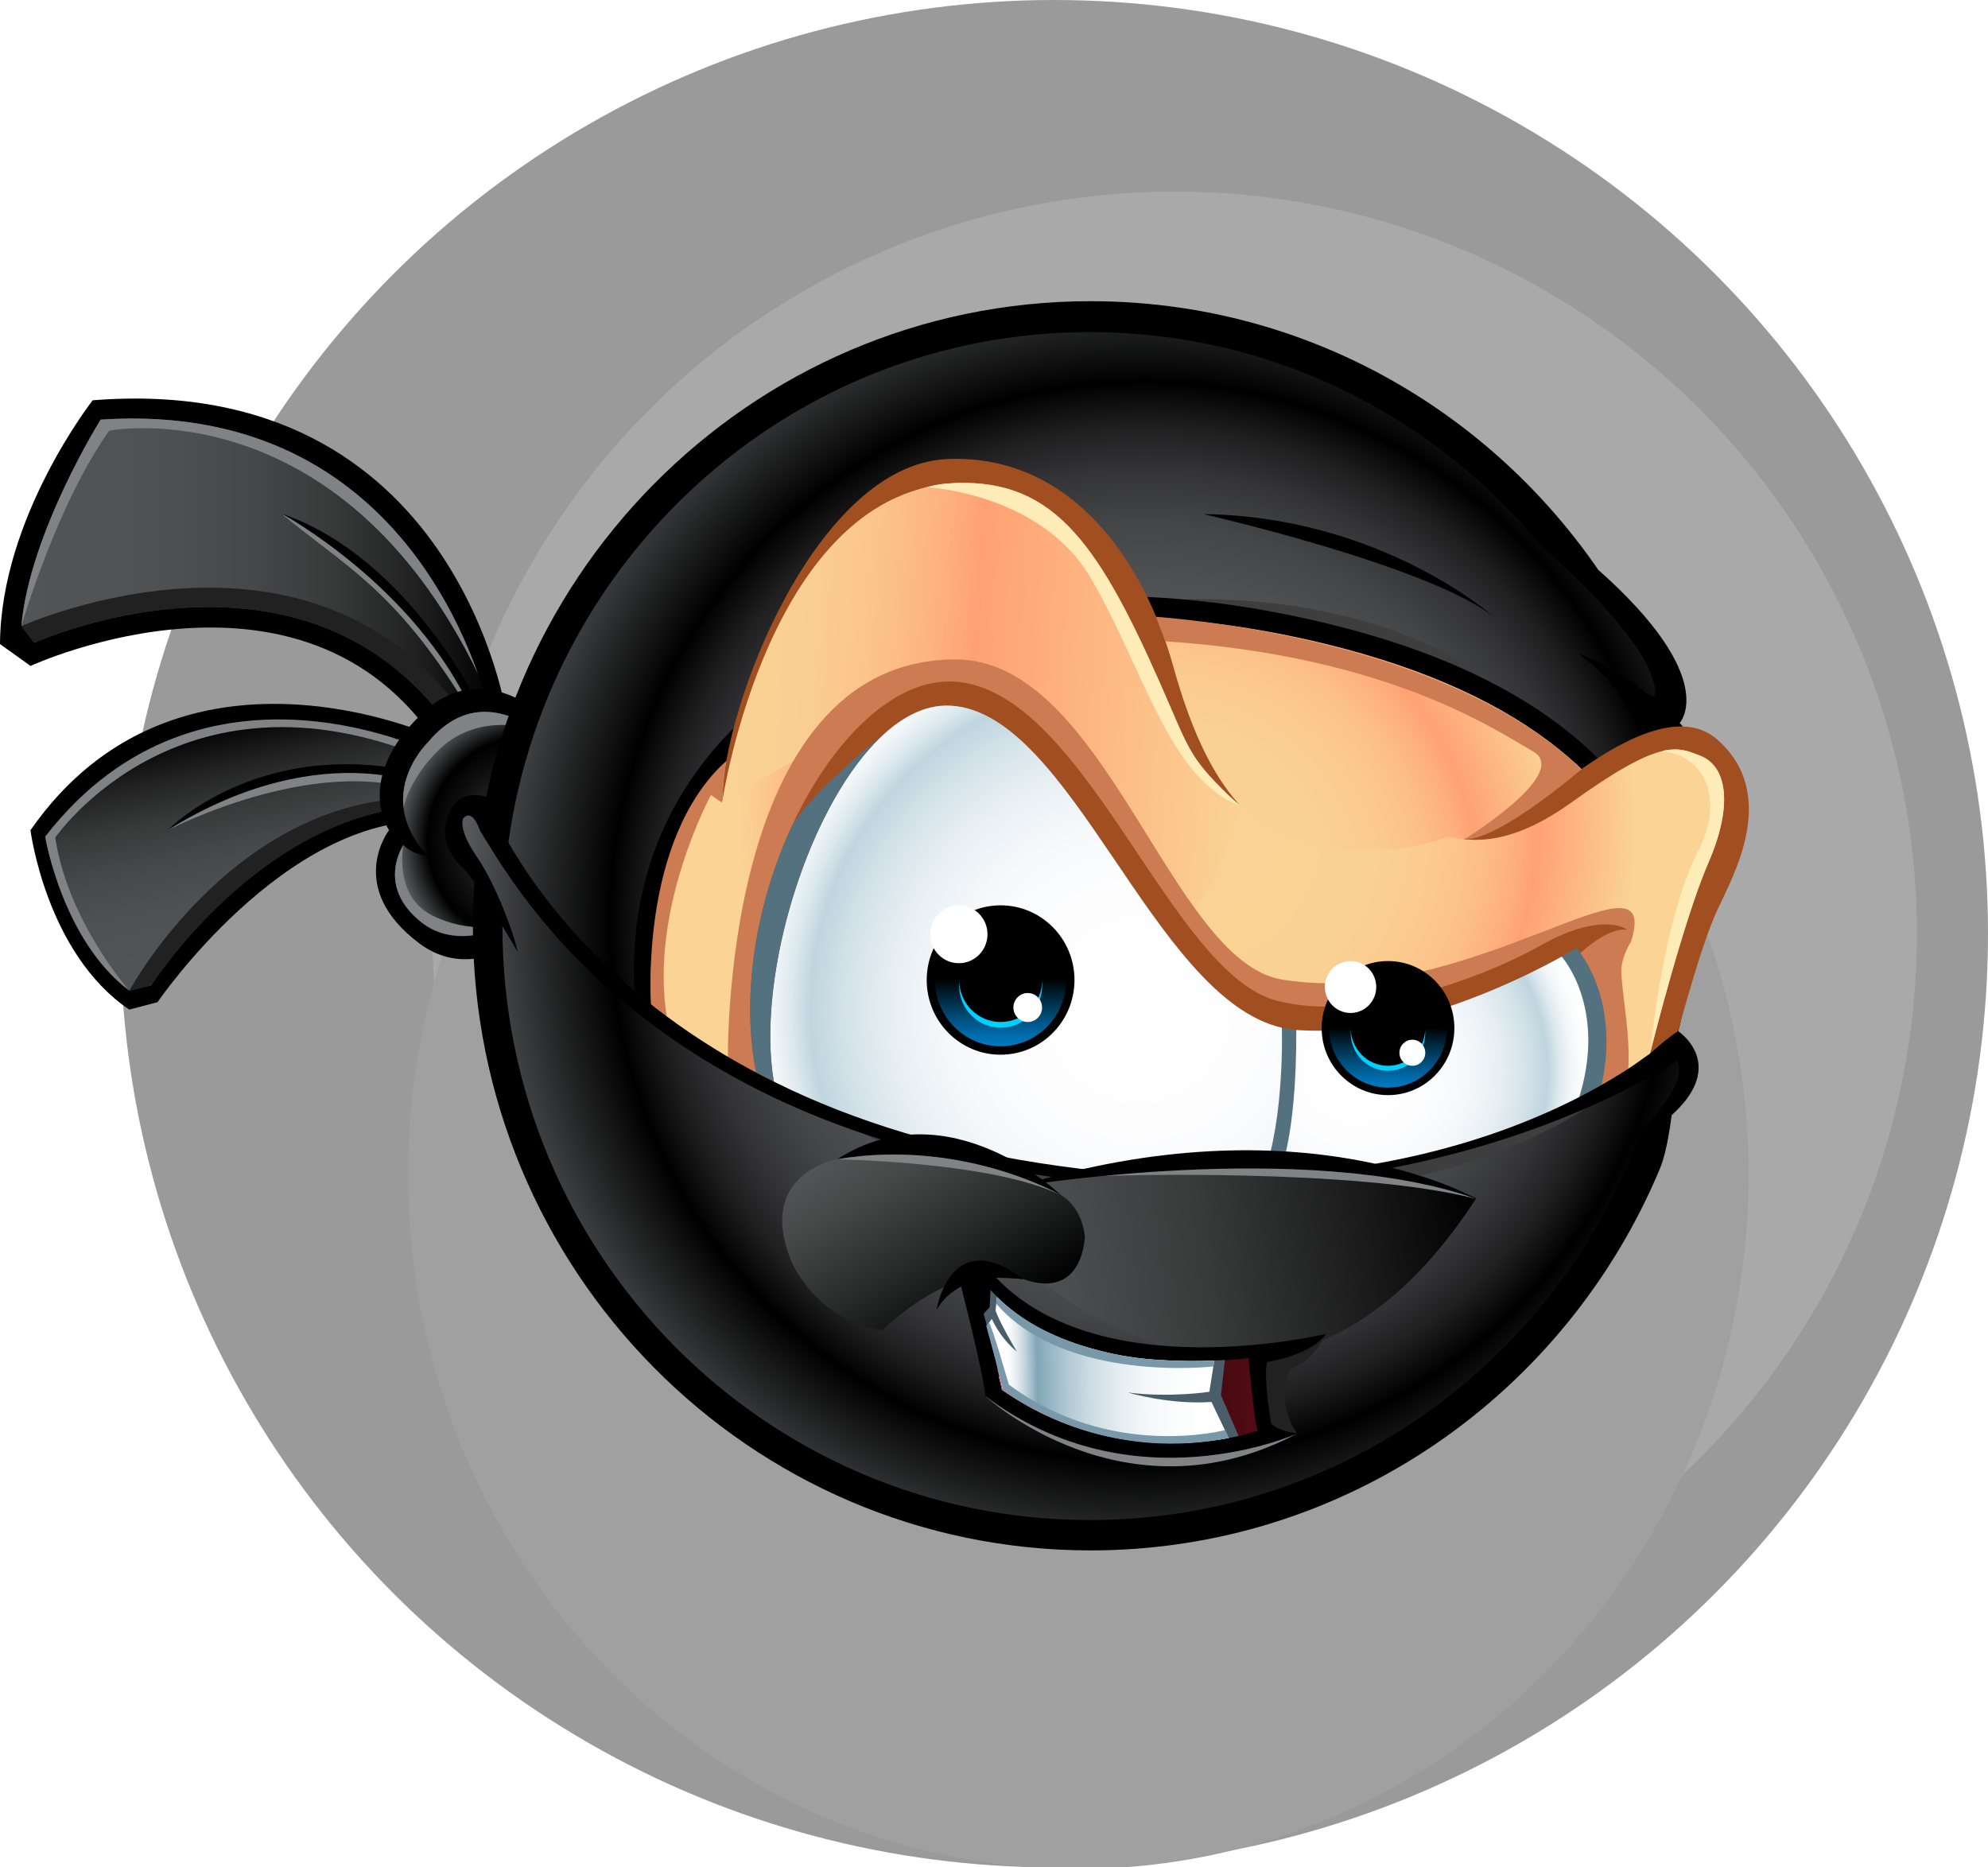 <svg width="33" height="31" viewBox="0 0 33 31" fill="none" xmlns="http://www.w3.org/2000/svg">
<g opacity="0.45">
<circle cx="17.5" cy="15.5" r="15.5" fill="#1E1E1E"/>
<g filter="url(#filter0_d)">
<circle cx="17.5" cy="15.5" r="12.32" fill="#404040"/>
</g>
<g filter="url(#filter1_i)">
<ellipse cx="17.898" cy="15.5" rx="11.128" ry="11.526" fill="#2C2C2C"/>
</g>
</g>
<path d="M7.231 12.233C7.231 12.233 2.949 10.267 0.506 13.782C0.506 13.782 0.764 15.824 2.145 16.76L2.615 16.637C2.615 16.637 4.725 13.538 7.183 13.63C7.183 13.629 7.416 12.402 7.231 12.233Z" fill="black"/>
<path d="M7.303 12.554C7.303 12.554 3.36 10.514 0.75 13.89C0.75 13.89 1.038 15.61 2.146 16.445L2.509 16.357C2.509 16.357 4.402 13.372 7.232 13.372L7.26 13.123C7.26 13.123 5.348 12.17 2.784 13.782C2.784 13.782 4.402 12.095 7.286 12.908L7.303 12.554Z" fill="url(#paint0_linear)"/>
<path d="M7.232 13.374L7.245 13.254C3.984 13.046 2.146 16.447 2.146 16.447L2.509 16.359C2.508 16.359 4.401 13.374 7.232 13.374Z" fill="#212121"/>
<path d="M2.783 13.783C2.783 13.783 5.455 12.386 7.245 13.254L7.259 13.124C7.259 13.124 5.439 12.14 2.783 13.783Z" fill="#808285"/>
<path d="M7.297 12.678L7.303 12.554C7.303 12.554 3.36 10.514 0.75 13.89C0.75 13.89 1.038 15.61 2.146 16.445C2.146 16.445 1.129 15.301 0.917 13.905C0.917 13.905 3.056 10.79 7.297 12.678Z" fill="#808285"/>
<path d="M8.423 11.941C8.423 11.941 7.616 6.162 1.539 6.645C1.539 6.645 0.01 8.593 0 10.692L0.507 11.055C0.507 11.055 5.2 8.884 7.387 12.553L8.423 11.941Z" fill="black"/>
<path d="M1.671 6.966C1.671 6.966 0.492 8.847 0.355 10.391L0.568 10.67C0.568 10.67 5.296 8.528 7.672 12.381L8.187 12.077C8.187 12.077 7.219 6.597 1.671 6.966ZM4.679 8.528C6.817 9.261 8.006 11.816 8.006 11.816L7.844 11.822C6.844 9.704 4.679 8.528 4.679 8.528Z" fill="url(#paint1_linear)"/>
<path d="M8.039 12.168L8.07 12.15C8.039 12.08 7.987 11.967 7.915 11.823L7.844 11.825C6.887 9.719 4.678 8.531 4.678 8.531C5.692 9.38 6.538 9.757 7.723 11.684L8.039 12.168Z" fill="#808285"/>
<path d="M7.672 12.384L7.936 12.229C5.435 8.093 0.355 10.394 0.355 10.394L0.568 10.673C0.568 10.673 5.295 8.53 7.672 12.384Z" fill="#212121"/>
<path d="M7.936 11.189C7.391 9.653 5.798 6.691 1.671 6.966C1.671 6.966 0.492 8.847 0.355 10.392C0.355 10.392 0.935 8.384 1.813 7.149C1.812 7.149 5.616 6.413 7.936 11.189Z" fill="#808285"/>
<path d="M9.339 12.17C9.339 12.17 8.14 10.759 7.002 11.849C5.864 12.938 6.458 13.781 6.458 13.781C6.458 13.781 5.721 14.732 6.961 15.661C8.201 16.591 9.642 14.754 9.642 14.754L9.339 12.17Z" fill="black"/>
<path d="M9.383 12.556C9.383 12.556 8.146 11.068 7.104 12.326C7.104 12.326 6.175 13.216 7.104 14.213C7.104 14.213 6.865 14.198 6.698 14.029C6.698 14.029 6.228 14.713 7.002 15.318C7.775 15.923 9.065 15.211 9.589 14.305C9.589 14.305 9.4 12.691 9.383 12.556Z" fill="url(#paint2_radial)"/>
<path d="M6.698 14.024C6.698 14.024 6.518 14.875 7.184 15.202C7.795 15.5 8.366 15.397 8.652 15.236C8.099 15.568 7.46 15.672 7.002 15.314C6.228 14.709 6.698 14.024 6.698 14.024ZM7.104 12.322C7.104 12.322 6.627 12.779 6.698 13.405C6.699 13.4 6.791 12.918 7.305 12.429C7.821 11.937 8.569 11.975 8.965 12.167C8.513 11.834 7.769 11.519 7.104 12.322Z" fill="#808285"/>
<path d="M27.552 19.405C25.995 23.126 22.351 25.738 18.104 25.738C12.441 25.738 7.85 21.095 7.85 15.369C7.85 9.643 12.44 5 18.104 5C22.125 5 25.605 7.34 27.285 10.747C27.972 12.139 28.071 18.164 27.552 19.405Z" fill="black"/>
<path d="M7.849 13.446C8.146 13.601 8.321 13.961 8.411 14.206C8.982 9.311 13.098 5.513 18.092 5.513C21.099 5.513 23.788 6.89 25.577 9.054C25.577 9.053 25.577 9.053 25.577 9.053C25.577 9.053 27.734 10.909 27.449 11.624C27.449 11.624 27.247 11.431 26.919 11.219C26.72 11.089 26.475 10.953 26.2 10.849C26.2 10.849 26.659 11.185 27.034 11.632C27.439 12.116 27.746 12.731 27.266 13.195C27.408 14.686 27.428 16.535 27.32 17.831L27.749 17.45L28.015 17.596L27.881 17.977C27.881 17.977 27.645 18.532 27.169 18.909C27.14 19.029 27.11 19.131 27.076 19.212C25.596 22.751 22.131 25.234 18.091 25.234C12.706 25.234 8.34 20.82 8.34 15.374C8.34 15.368 8.341 15.362 8.341 15.356C8.085 14.905 7.718 14.26 7.654 14.171C7.655 14.169 7.378 13.199 7.849 13.446Z" fill="url(#paint3_radial)"/>
<path d="M27.777 13.352C27.777 13.352 28.192 12.26 27.882 12.002C27.882 12.002 28.57 11.27 26.53 9.459C26.53 9.459 27.997 12.041 27.297 11.48C26.946 11.198 26.201 10.846 26.201 10.846C27.636 11.903 27.263 13.281 27.263 13.281C27.329 13.524 27.777 13.352 27.777 13.352Z" fill="black"/>
<path d="M24.793 10.236C24.793 10.236 22.928 8.574 19.975 8.534C19.974 8.534 23.697 9.383 24.793 10.236Z" fill="black"/>
<path d="M25.147 11.612C25.147 11.612 23.481 9.888 19.662 9.946C19.662 9.947 23.958 10.871 25.147 11.612Z" fill="#3F3E3E"/>
<path d="M26.912 17.951C26.912 17.951 24.84 20.035 19.662 19.893C15.27 19.772 14.069 18.635 13.949 18.554C13.949 18.553 20.933 21.313 26.912 17.951Z" fill="#3F3E3E"/>
<path d="M27.858 17.119C27.858 17.119 29.384 12.143 22.059 10.357C15.203 8.686 10.283 11.73 10.53 16.447C10.53 16.447 14.201 19.77 20.29 19.542C26.075 19.326 27.858 17.119 27.858 17.119Z" fill="black"/>
<path d="M27.621 17.203C27.621 17.203 29.109 12.403 21.966 10.68C15.281 9.068 10.569 12.119 10.81 16.672C10.81 16.672 15.046 19.884 20.241 19.541C25.873 19.17 27.621 17.203 27.621 17.203Z" fill="url(#paint4_radial)"/>
<path d="M27.856 17.118C27.856 17.118 28.235 15.687 28.506 15.108C28.777 14.529 29.537 13.183 28.506 12.277C27.655 11.53 26.07 12.942 25.823 13.064C25.298 13.324 23.981 14.601 21.884 14.134C20.507 13.827 19.889 12.543 19.466 11.03C18.989 9.325 17.789 7.539 15.733 7.62C13.544 7.707 11.988 11.753 11.984 13.324C11.984 13.324 14.82 11.547 15.733 11.699C16.645 11.851 17.283 12.39 18.62 14.601C19.957 16.812 21.562 18.029 24.79 16.446C24.79 16.446 26.328 15.493 26.879 15.706C26.879 15.706 27.672 16.01 27.386 17.492C27.388 17.494 27.659 17.241 27.856 17.118Z" fill="#A14F21"/>
<path d="M27.388 17.495C27.388 17.495 27.936 15.296 28.356 14.328C28.777 13.361 28.66 12.73 28.239 12.556C27.819 12.381 27.547 12.271 26.08 13.325C24.924 14.155 24.277 13.916 24.04 13.892C24.04 13.892 21.969 14.724 20.389 13.199C19.714 12.548 19.733 12.418 19.237 11.298C18.182 8.92 17.428 7.907 15.734 8.026C13.638 8.174 12.282 12.039 11.986 13.324C11.986 13.324 11.996 12.951 12.053 12.659C12.053 12.659 10.869 13.424 10.809 16.674C10.809 16.674 14.288 19.8 20.699 19.535C25.476 19.337 26.881 17.805 27.388 17.495Z" fill="url(#paint5_radial)"/>
<path d="M15.975 8.017C15.975 8.017 17.363 8.041 18.086 9.385C18.81 10.729 19.393 11.949 19.393 11.949L19.727 12.556C19.911 12.963 20.105 13.089 20.584 13.367L20.588 13.373C20.588 13.373 19.909 15.994 19.193 14.968C19.193 14.968 16.766 11.012 15.513 11.526C15.513 11.526 15.402 11.608 15.226 11.745C14.053 12.028 11.986 13.323 11.986 13.323C11.986 13.323 12.762 8.063 15.975 8.017Z" fill="url(#paint6_linear)"/>
<path d="M27.074 15.632C27.074 15.632 26.911 15.881 26.913 16.122C26.916 16.457 27.077 17.213 27.024 17.804C27.024 17.804 20.972 22.148 12.083 17.693C12.083 17.693 11.922 10.949 15.866 10.947C18.35 10.947 19.425 15.957 21.281 16.261C24.384 16.771 27.616 13.913 27.074 15.632Z" fill="#CC7B52"/>
<path d="M24.307 13.933C24.307 13.933 26.088 12.839 25.446 12.473C24.804 12.108 23.038 10.891 19.345 10.647L19.191 10.24C19.191 10.24 23.946 10.534 26.251 12.772C26.25 12.771 24.874 13.96 24.307 13.933Z" fill="#CC7B52"/>
<path d="M11.986 13.324L11.801 13.198C11.801 13.198 10.777 15.08 11.069 16.88L10.809 16.674C10.809 16.674 10.602 13.939 12.059 12.63C12.058 12.63 12.012 12.853 11.986 13.324Z" fill="#CC7B52"/>
<path d="M27.588 12.467C27.87 12.4 28.038 12.469 28.24 12.552C28.66 12.727 28.777 13.357 28.357 14.325C27.937 15.292 27.389 17.491 27.389 17.491C27.389 17.491 27.596 15.268 28.196 14.111C28.617 13.299 28.324 12.546 27.588 12.467Z" fill="#FFECB8"/>
<path d="M18.102 9.589C17.293 8.214 15.473 8.094 15.389 8.087C15.501 8.057 15.616 8.035 15.734 8.026C17.428 7.907 18.183 8.92 19.237 11.298C19.734 12.418 19.715 12.547 20.389 13.199C20.454 13.262 20.52 13.319 20.587 13.374L20.587 13.375C19.402 12.939 18.985 11.092 18.102 9.589Z" fill="#FFECB8"/>
<path d="M12.549 17.799C11.99 14.897 13.973 11.21 15.835 11.315C18.011 11.439 19.407 16.145 21.192 16.612C22.612 16.982 24.618 16.233 25.567 15.699C26.611 15.11 27.012 15.435 27.012 15.435C26.62 15.385 26.089 15.962 26.089 15.962C26.55 16.835 26.435 18.151 26.435 18.152C25.503 18.708 23.821 19.406 20.699 19.536C16.978 19.689 14.494 18.874 12.549 17.799Z" fill="#A14F21"/>
<path d="M15.775 11.714C17.865 11.82 19.231 16.922 21.519 17.099C23.707 17.268 26.172 15.737 26.172 15.737C26.193 15.765 26.214 15.792 26.233 15.82C26.942 16.831 26.568 18.069 26.568 18.069L26.436 18.149C25.504 18.705 23.822 19.404 20.7 19.533C17.165 19.68 14.746 18.951 12.846 17.956C12.461 15.706 14.016 11.624 15.775 11.714Z" fill="#547180"/>
<path d="M21.518 17.099L21.606 17.104C23.354 17.203 25.255 16.252 25.923 15.881C25.923 15.881 26.697 16.735 26.197 18.27L26.185 18.291C25.273 18.785 23.767 19.339 21.227 19.505C21.228 19.501 21.523 18.932 21.518 17.099Z" fill="url(#paint7_radial)"/>
<path d="M15.775 11.714C17.791 11.816 19.133 16.564 21.278 17.061C21.278 17.061 21.328 18.545 20.975 19.505C20.973 19.51 20.971 19.515 20.969 19.52C20.88 19.525 20.791 19.529 20.7 19.533C17.165 19.68 14.746 18.951 12.846 17.956C12.461 15.706 14.016 11.624 15.775 11.714Z" fill="url(#paint8_radial)"/>
<path d="M13.012 14.017L13.111 13.787C13.119 13.769 13.127 13.75 13.136 13.731C13.422 13.187 14.69 12.17 14.69 12.17C14.69 12.17 14.689 12.171 14.689 12.172C13.438 13.289 12.543 16.186 12.845 17.954C12.745 17.901 12.645 17.85 12.549 17.796C12.311 16.561 12.535 15.184 13.012 14.017Z" fill="#547180"/>
<path d="M21.939 17.067C21.939 17.682 22.432 18.18 23.041 18.18C23.649 18.18 24.142 17.682 24.142 17.067C24.142 16.452 23.649 15.954 23.041 15.954C22.433 15.954 21.939 16.452 21.939 17.067Z" fill="black"/>
<path d="M22.062 17.066C22.062 17.613 22.501 18.055 23.041 18.055C23.581 18.055 24.02 17.613 24.02 17.066C24.02 16.519 23.582 16.076 23.041 16.076C22.5 16.076 22.062 16.519 22.062 17.066Z" fill="url(#paint9_linear)"/>
<path d="M22.422 17.15C22.422 17.496 22.699 17.776 23.04 17.776C23.381 17.776 23.658 17.496 23.658 17.15C23.658 16.805 23.381 16.525 23.04 16.525C22.699 16.525 22.422 16.805 22.422 17.15Z" fill="#00D0FF"/>
<path d="M22.422 17.068C22.422 17.414 22.699 17.693 23.04 17.693C23.381 17.693 23.658 17.414 23.658 17.068C23.658 16.723 23.381 16.443 23.04 16.443C22.699 16.443 22.422 16.723 22.422 17.068Z" fill="black"/>
<path d="M21.992 16.385C21.992 16.623 22.183 16.816 22.419 16.816C22.655 16.816 22.845 16.623 22.845 16.385C22.845 16.146 22.655 15.954 22.419 15.954C22.184 15.954 21.992 16.146 21.992 16.385Z" fill="white"/>
<path d="M23.23 17.477C23.23 17.596 23.327 17.693 23.445 17.693C23.562 17.693 23.659 17.597 23.659 17.477C23.659 17.358 23.563 17.26 23.445 17.26C23.327 17.26 23.23 17.357 23.23 17.477Z" fill="white"/>
<path d="M15.383 16.269C15.383 16.954 15.932 17.509 16.609 17.509C17.287 17.509 17.836 16.954 17.836 16.269C17.836 15.584 17.287 15.029 16.609 15.029C15.932 15.03 15.383 15.585 15.383 16.269Z" fill="black"/>
<path d="M15.52 16.267C15.52 16.876 16.008 17.369 16.609 17.369C17.212 17.369 17.699 16.875 17.699 16.267C17.699 15.659 17.211 15.165 16.609 15.165C16.007 15.165 15.52 15.659 15.52 16.267Z" fill="url(#paint10_linear)"/>
<path d="M15.922 16.365C15.922 16.749 16.23 17.061 16.611 17.061C16.991 17.061 17.299 16.75 17.299 16.365C17.299 15.981 16.991 15.668 16.611 15.668C16.231 15.668 15.922 15.98 15.922 16.365Z" fill="#00D0FF"/>
<path d="M15.922 16.27C15.922 16.654 16.23 16.966 16.611 16.966C16.991 16.966 17.299 16.655 17.299 16.27C17.299 15.885 16.991 15.573 16.611 15.573C16.231 15.574 15.922 15.885 15.922 16.27Z" fill="black"/>
<path d="M15.441 15.509C15.441 15.775 15.654 15.99 15.917 15.99C16.179 15.99 16.392 15.775 16.392 15.509C16.392 15.245 16.18 15.029 15.917 15.029C15.655 15.03 15.441 15.245 15.441 15.509Z" fill="white"/>
<path d="M16.822 16.726C16.822 16.858 16.929 16.966 17.06 16.966C17.192 16.966 17.298 16.858 17.298 16.726C17.298 16.593 17.192 16.485 17.06 16.485C16.928 16.485 16.822 16.593 16.822 16.726Z" fill="white"/>
<path d="M27.858 17.119C27.858 17.119 29.079 17.921 26.882 19.095C26.882 19.095 28.099 18.085 27.836 17.606C27.836 17.606 23.702 20.466 17.18 19.497C10.531 18.508 8.448 14.541 7.968 13.79C7.968 13.79 7.849 13.405 7.688 13.587C7.688 13.587 7.594 13.752 7.912 14.218C8.231 14.683 8.532 15.494 8.592 15.799C8.592 15.799 7.923 14.642 7.676 14.398C7.676 14.398 7.178 14 7.489 13.425C7.669 13.091 8.069 13.226 8.069 13.226C8.069 13.226 9.795 18.152 17.261 19.309C24.329 20.406 27.64 17.303 27.858 17.119Z" fill="black"/>
<path d="M24.501 19.89C24.501 19.89 20.611 18.123 15.955 20.051C15.955 20.051 20.7 25.743 24.501 19.899V19.89Z" fill="url(#paint11_linear)"/>
<path d="M24.502 19.902C24.502 19.902 21.741 18.782 18.35 19.52C18.35 19.52 22.497 19.382 24.502 19.902Z" fill="#808285"/>
<path d="M24.503 19.899C24.503 19.899 21.636 18.235 16.9 19.696C16.9 19.696 21.67 18.904 24.503 19.899Z" fill="black"/>
<path d="M22.011 22.143C22.011 22.143 21.836 22.557 21.465 22.707C21.338 22.758 21.201 23.332 21.531 23.794C21.531 23.794 21.078 23.848 21.018 23.662C20.958 23.475 20.852 22.554 20.973 22.5C21.094 22.447 21.911 22.245 22.011 22.143Z" fill="#212121"/>
<path d="M22.011 22.143C22.011 22.143 18.168 23.078 16.454 21.122C16.454 21.122 16.119 21.179 15.932 21.275C15.932 21.275 16.311 22.733 16.358 23.173C16.358 23.173 18.426 24.983 21.532 23.795C21.532 23.795 21.237 23.764 21.102 23.637C21.102 23.637 20.97 22.892 21.032 22.611C21.031 22.611 21.765 22.504 22.011 22.143Z" fill="black"/>
<path d="M20.725 22.548C20.725 22.548 20.822 23.635 20.877 23.75C20.877 23.75 18.741 24.53 16.63 23.074C16.63 23.074 16.305 21.581 16.182 21.402L16.353 21.321C16.353 21.321 17.337 22.895 20.725 22.548Z" fill="url(#paint12_linear)"/>
<path d="M17.171 23.399C18.289 23.302 18.039 22.372 18.039 22.372C18.038 22.372 18.036 22.371 18.035 22.37C18.025 22.367 18.016 22.364 18.006 22.361C17.682 22.269 17.411 22.148 17.188 22.02C17.168 22.009 17.149 21.998 17.13 21.987C17.126 21.985 17.123 21.983 17.12 21.981C16.564 21.655 16.355 21.321 16.355 21.321L16.184 21.402C16.307 21.581 16.632 23.074 16.632 23.074L17.16 23.393C17.164 23.395 17.167 23.397 17.171 23.399Z" fill="black"/>
<path d="M19.933 23.937C18.817 22.44 18.205 22.825 18.205 22.825C17.806 22.401 16.82 22.656 16.557 22.735C16.602 22.934 16.633 23.074 16.633 23.074C17.869 23.927 19.114 24.012 19.933 23.937Z" fill="#9F4055"/>
<path d="M16.584 22.858C16.613 22.988 16.632 23.073 16.632 23.073C17.782 23.867 18.939 23.995 19.753 23.949C18.947 22.729 18.264 22.931 18.264 22.931C18.438 23.085 18.492 23.359 18.492 23.359C18.008 22.376 16.793 22.779 16.584 22.858Z" fill="#FF88A1"/>
<path d="M16.584 22.86C18.09 22.333 18.492 23.361 18.492 23.361C17.863 22.468 16.593 22.912 16.593 22.912L16.584 22.86ZM18.264 22.933C18.264 22.933 19.014 22.957 19.675 23.942L19.753 23.951C19.753 23.951 19.06 22.787 18.264 22.933Z" fill="#FFB8C7"/>
<path d="M16.632 23.074C16.632 23.074 16.613 22.989 16.584 22.858C16.6 22.852 16.622 22.845 16.648 22.836V22.837L16.709 23.035C16.709 23.035 18.077 23.913 19.692 23.86C19.712 23.889 19.732 23.919 19.753 23.951C18.939 23.996 17.782 23.867 16.632 23.074ZM18.42 23.149C18.483 23.272 18.492 23.359 18.492 23.359C18.607 23.003 18.264 22.931 18.264 22.931C18.334 22.994 18.384 23.075 18.42 23.149Z" fill="#C8516B"/>
<path d="M21.531 23.799C21.531 23.799 18.803 25.03 16.357 23.177C16.357 23.177 18.671 25.315 21.531 23.799Z" fill="#808285"/>
<path d="M16.428 21.698L16.442 21.415C16.618 21.599 17.046 22.045 17.933 22.329C18.354 22.474 18.867 22.578 19.474 22.587C19.739 22.598 20.026 22.596 20.333 22.577L20.267 23.16L20.56 23.838C20.391 23.876 20.165 23.915 19.895 23.937C19.153 23.991 17.892 23.916 16.646 23.07C16.646 23.07 16.467 22.31 16.328 21.81L16.428 21.698Z" fill="#495E69"/>
<path d="M16.464 21.895C16.464 21.895 16.593 22.205 16.878 22.436C16.878 22.436 16.579 21.934 16.526 21.753L16.549 21.533C16.796 21.783 17.318 22.19 18.252 22.421C18.57 22.505 18.932 22.564 19.339 22.581C19.592 22.596 19.865 22.599 20.157 22.587L20.075 23.105C20.075 23.105 19.424 23.206 18.723 23.117C18.723 23.117 19.413 23.324 20.11 23.273L20.395 23.872C19.642 24.012 18.137 24.101 16.644 23.071C16.644 23.071 16.515 22.479 16.389 21.996L16.464 21.895Z" fill="url(#paint13_linear)"/>
<path d="M16.537 21.643L16.545 21.559L16.548 21.533C16.796 21.783 17.317 22.19 18.252 22.421C18.57 22.505 18.931 22.564 19.338 22.581C19.592 22.596 19.864 22.599 20.157 22.587L20.142 22.683V22.684C20.142 22.684 17.688 22.971 16.537 21.643Z" fill="#7999AA"/>
<path d="M20.334 23.74C20.334 23.74 18.451 24.248 16.746 22.985C16.746 22.985 16.473 22.029 16.418 21.959L16.371 22.008C16.371 22.008 16.639 22.989 16.645 23.072C16.645 23.072 18.174 24.31 20.396 23.872L20.334 23.74Z" fill="#7999AA"/>
<path d="M17.617 19.845C17.617 19.845 15.764 18.04 13.895 19.246C13.895 19.246 14.8 20.322 15.732 21.253C15.732 21.253 16.03 21.163 16.993 21.234C16.993 21.234 16.416 20.027 17.617 19.845Z" fill="black"/>
<path d="M17.616 19.843C17.616 19.843 15.907 18.892 13.893 19.245C13.893 19.245 12.544 19.482 13.133 20.932C13.133 20.932 13.523 21.91 14.642 22.084C14.642 22.084 15.913 20.817 16.992 21.232C16.992 21.232 17.894 21.64 18.009 20.547C18.01 20.547 17.991 20.07 17.616 19.843Z" fill="url(#paint14_linear)"/>
<path d="M17.617 19.844C17.617 19.844 15.995 18.89 13.895 19.246C13.895 19.246 16.482 19.282 17.617 19.844Z" fill="#808285"/>
<path d="M16.991 21.238C16.991 21.238 15.973 21.02 15.547 21.743C15.547 21.743 15.774 20.314 16.991 21.238Z" fill="black"/>
<defs>
<filter id="filter0_d" x="5.18" y="2.18" width="27.641" height="26.641" filterUnits="userSpaceOnUse" color-interpolation-filters="sRGB">
<feFlood flood-opacity="0" result="BackgroundImageFix"/>
<feColorMatrix in="SourceAlpha" type="matrix" values="0 0 0 0 0 0 0 0 0 0 0 0 0 0 0 0 0 0 127 0"/>
<feOffset dx="2"/>
<feGaussianBlur stdDeviation="0.5"/>
<feColorMatrix type="matrix" values="0 0 0 0 0.783 0 0 0 0 0.783 0 0 0 0 0.774 0 0 0 0.5 0"/>
<feBlend mode="normal" in2="BackgroundImageFix" result="effect1_dropShadow"/>
<feBlend mode="normal" in="SourceGraphic" in2="effect1_dropShadow" result="shape"/>
</filter>
<filter id="filter1_i" x="6.77" y="3.974" width="22.256" height="27.051" filterUnits="userSpaceOnUse" color-interpolation-filters="sRGB">
<feFlood flood-opacity="0" result="BackgroundImageFix"/>
<feBlend mode="normal" in="SourceGraphic" in2="BackgroundImageFix" result="shape"/>
<feColorMatrix in="SourceAlpha" type="matrix" values="0 0 0 0 0 0 0 0 0 0 0 0 0 0 0 0 0 0 127 0" result="hardAlpha"/>
<feOffset dy="4"/>
<feGaussianBlur stdDeviation="2"/>
<feComposite in2="hardAlpha" operator="arithmetic" k2="-1" k3="1"/>
<feColorMatrix type="matrix" values="0 0 0 0 0 0 0 0 0 0 0 0 0 0 0 0 0 0 0.25 0"/>
<feBlend mode="normal" in2="shape" result="effect1_innerShadow"/>
</filter>
<linearGradient id="paint0_linear" x1="4.593" y1="15.919" x2="3.753" y2="12.012" gradientUnits="userSpaceOnUse">
<stop stop-color="#535455"/>
<stop offset="0.283" stop-color="#505152"/>
<stop offset="0.484" stop-color="#474849"/>
<stop offset="0.659" stop-color="#383939"/>
<stop offset="0.819" stop-color="#232323"/>
<stop offset="0.968" stop-color="#070707"/>
<stop offset="1"/>
</linearGradient>
<linearGradient id="paint1_linear" x1="0.355" y1="9.665" x2="8.188" y2="9.665" gradientUnits="userSpaceOnUse">
<stop stop-color="#535455"/>
<stop offset="0.283" stop-color="#505152"/>
<stop offset="0.484" stop-color="#474849"/>
<stop offset="0.659" stop-color="#383939"/>
<stop offset="0.819" stop-color="#232323"/>
<stop offset="0.968" stop-color="#070707"/>
<stop offset="1"/>
</linearGradient>
<radialGradient id="paint2_radial" cx="0" cy="0" r="1" gradientUnits="userSpaceOnUse" gradientTransform="translate(8.801 13.943) scale(2.209 2.234)">
<stop stop-color="#58595B"/>
<stop offset="0.261" stop-color="#363738"/>
<stop offset="0.598" stop-color="#0F0F0F"/>
<stop offset="0.773"/>
<stop offset="0.995" stop-color="#58595B"/>
</radialGradient>
<radialGradient id="paint3_radial" cx="0" cy="0" r="1" gradientUnits="userSpaceOnUse" gradientTransform="translate(18.975 15.305) rotate(180) scale(11.382 11.509)">
<stop stop-color="#58595B"/>
<stop offset="0.356" stop-color="#565759"/>
<stop offset="0.484" stop-color="#505152"/>
<stop offset="0.576" stop-color="#444547"/>
<stop offset="0.65" stop-color="#343436"/>
<stop offset="0.713" stop-color="#1F1F20"/>
<stop offset="0.768" stop-color="#050505"/>
<stop offset="0.777"/>
<stop offset="0.995" stop-color="#58595B"/>
</radialGradient>
<radialGradient id="paint4_radial" cx="0" cy="0" r="1" gradientUnits="userSpaceOnUse" gradientTransform="translate(19.276 14.906) rotate(180) scale(6.822 6.898)">
<stop stop-color="#FAD395"/>
<stop offset="0.402" stop-color="#FAD194"/>
<stop offset="0.546" stop-color="#FBCA8F"/>
<stop offset="0.65" stop-color="#FCBF87"/>
<stop offset="0.732" stop-color="#FEAE7C"/>
<stop offset="0.777" stop-color="#FFA173"/>
<stop offset="0.995" stop-color="#FAD395"/>
</radialGradient>
<radialGradient id="paint5_radial" cx="0" cy="0" r="1" gradientUnits="userSpaceOnUse" gradientTransform="translate(19.714 13.784) scale(7.478 7.561)">
<stop stop-color="#FAD395"/>
<stop offset="0.402" stop-color="#FAD194"/>
<stop offset="0.546" stop-color="#FBCA8F"/>
<stop offset="0.65" stop-color="#FCBF87"/>
<stop offset="0.732" stop-color="#FEAE7C"/>
<stop offset="0.777" stop-color="#FFA173"/>
<stop offset="0.995" stop-color="#FAD395"/>
</radialGradient>
<linearGradient id="paint6_linear" x1="20.695" y1="11.819" x2="12.13" y2="11.227" gradientUnits="userSpaceOnUse">
<stop stop-color="#FAD294"/>
<stop offset="0.533" stop-color="#FFA173"/>
<stop offset="0.609" stop-color="#FDB17E"/>
<stop offset="0.728" stop-color="#FBC38A"/>
<stop offset="0.851" stop-color="#FACE92"/>
<stop offset="0.988" stop-color="#FAD294"/>
</linearGradient>
<radialGradient id="paint7_radial" cx="0" cy="0" r="1" gradientUnits="userSpaceOnUse" gradientTransform="translate(22.5 17.785) rotate(180) scale(3.934 3.978)">
<stop stop-color="white"/>
<stop offset="0.308" stop-color="#FDFDFE"/>
<stop offset="0.476" stop-color="#F5F8FA"/>
<stop offset="0.609" stop-color="#E7EFF3"/>
<stop offset="0.724" stop-color="#D4E3E9"/>
<stop offset="0.812" stop-color="#BFD5DE"/>
<stop offset="0.817" stop-color="#C3D7E0"/>
<stop offset="0.861" stop-color="#DDE9EE"/>
<stop offset="0.905" stop-color="#F0F5F7"/>
<stop offset="0.951" stop-color="#FBFDFD"/>
<stop offset="1" stop-color="white"/>
</radialGradient>
<radialGradient id="paint8_radial" cx="0" cy="0" r="1" gradientUnits="userSpaceOnUse" gradientTransform="translate(18.897 16.762) rotate(180) scale(6.707 6.782)">
<stop stop-color="white"/>
<stop offset="0.308" stop-color="#FDFDFE"/>
<stop offset="0.476" stop-color="#F5F8FA"/>
<stop offset="0.609" stop-color="#E7EFF3"/>
<stop offset="0.724" stop-color="#D4E3E9"/>
<stop offset="0.812" stop-color="#BFD5DE"/>
<stop offset="0.817" stop-color="#C3D7E0"/>
<stop offset="0.861" stop-color="#DDE9EE"/>
<stop offset="0.905" stop-color="#F0F5F7"/>
<stop offset="0.951" stop-color="#FBFDFD"/>
<stop offset="1" stop-color="white"/>
</radialGradient>
<linearGradient id="paint9_linear" x1="23.041" y1="18.055" x2="23.041" y2="16.076" gradientUnits="userSpaceOnUse">
<stop stop-color="#007BC2"/>
<stop offset="0.066" stop-color="#006FB0"/>
<stop offset="0.199" stop-color="#005180"/>
<stop offset="0.385" stop-color="#002134"/>
<stop offset="0.505"/>
</linearGradient>
<linearGradient id="paint10_linear" x1="16.609" y1="17.37" x2="16.609" y2="15.165" gradientUnits="userSpaceOnUse">
<stop stop-color="#007BC2"/>
<stop offset="0.066" stop-color="#006FB0"/>
<stop offset="0.199" stop-color="#005180"/>
<stop offset="0.385" stop-color="#002134"/>
<stop offset="0.505"/>
</linearGradient>
<linearGradient id="paint11_linear" x1="16.114" y1="21.357" x2="24.554" y2="20.332" gradientUnits="userSpaceOnUse">
<stop stop-color="#535455"/>
<stop offset="0.185" stop-color="#4C4D4E"/>
<stop offset="0.456" stop-color="#393A3A"/>
<stop offset="0.778" stop-color="#1A1A1A"/>
<stop offset="1"/>
</linearGradient>
<linearGradient id="paint12_linear" x1="20.826" y1="22.521" x2="16.235" y2="22.707" gradientUnits="userSpaceOnUse">
<stop stop-color="#520B14"/>
<stop offset="0.376" stop-color="#36070D"/>
<stop offset="1"/>
</linearGradient>
<linearGradient id="paint13_linear" x1="20.376" y1="22.703" x2="16.403" y2="22.771" gradientUnits="userSpaceOnUse">
<stop stop-color="white"/>
<stop offset="0.207" stop-color="#FCFDFD"/>
<stop offset="0.344" stop-color="#F3F7F8"/>
<stop offset="0.46" stop-color="#E4ECF0"/>
<stop offset="0.565" stop-color="#CFDEE4"/>
<stop offset="0.662" stop-color="#B4CAD4"/>
<stop offset="0.752" stop-color="#93B3C2"/>
<stop offset="0.795" stop-color="#80A6B7"/>
<stop offset="0.81" stop-color="#95B5C3"/>
<stop offset="0.847" stop-color="#C3D5DD"/>
<stop offset="0.88" stop-color="#E4ECEF"/>
<stop offset="0.907" stop-color="#F8FAFB"/>
<stop offset="0.926" stop-color="white"/>
</linearGradient>
<linearGradient id="paint14_linear" x1="14.475" y1="18.802" x2="16.413" y2="21.99" gradientUnits="userSpaceOnUse">
<stop stop-color="#535455"/>
<stop offset="0.215" stop-color="#474848"/>
<stop offset="0.609" stop-color="#262727"/>
<stop offset="1"/>
</linearGradient>
</defs>
</svg>
